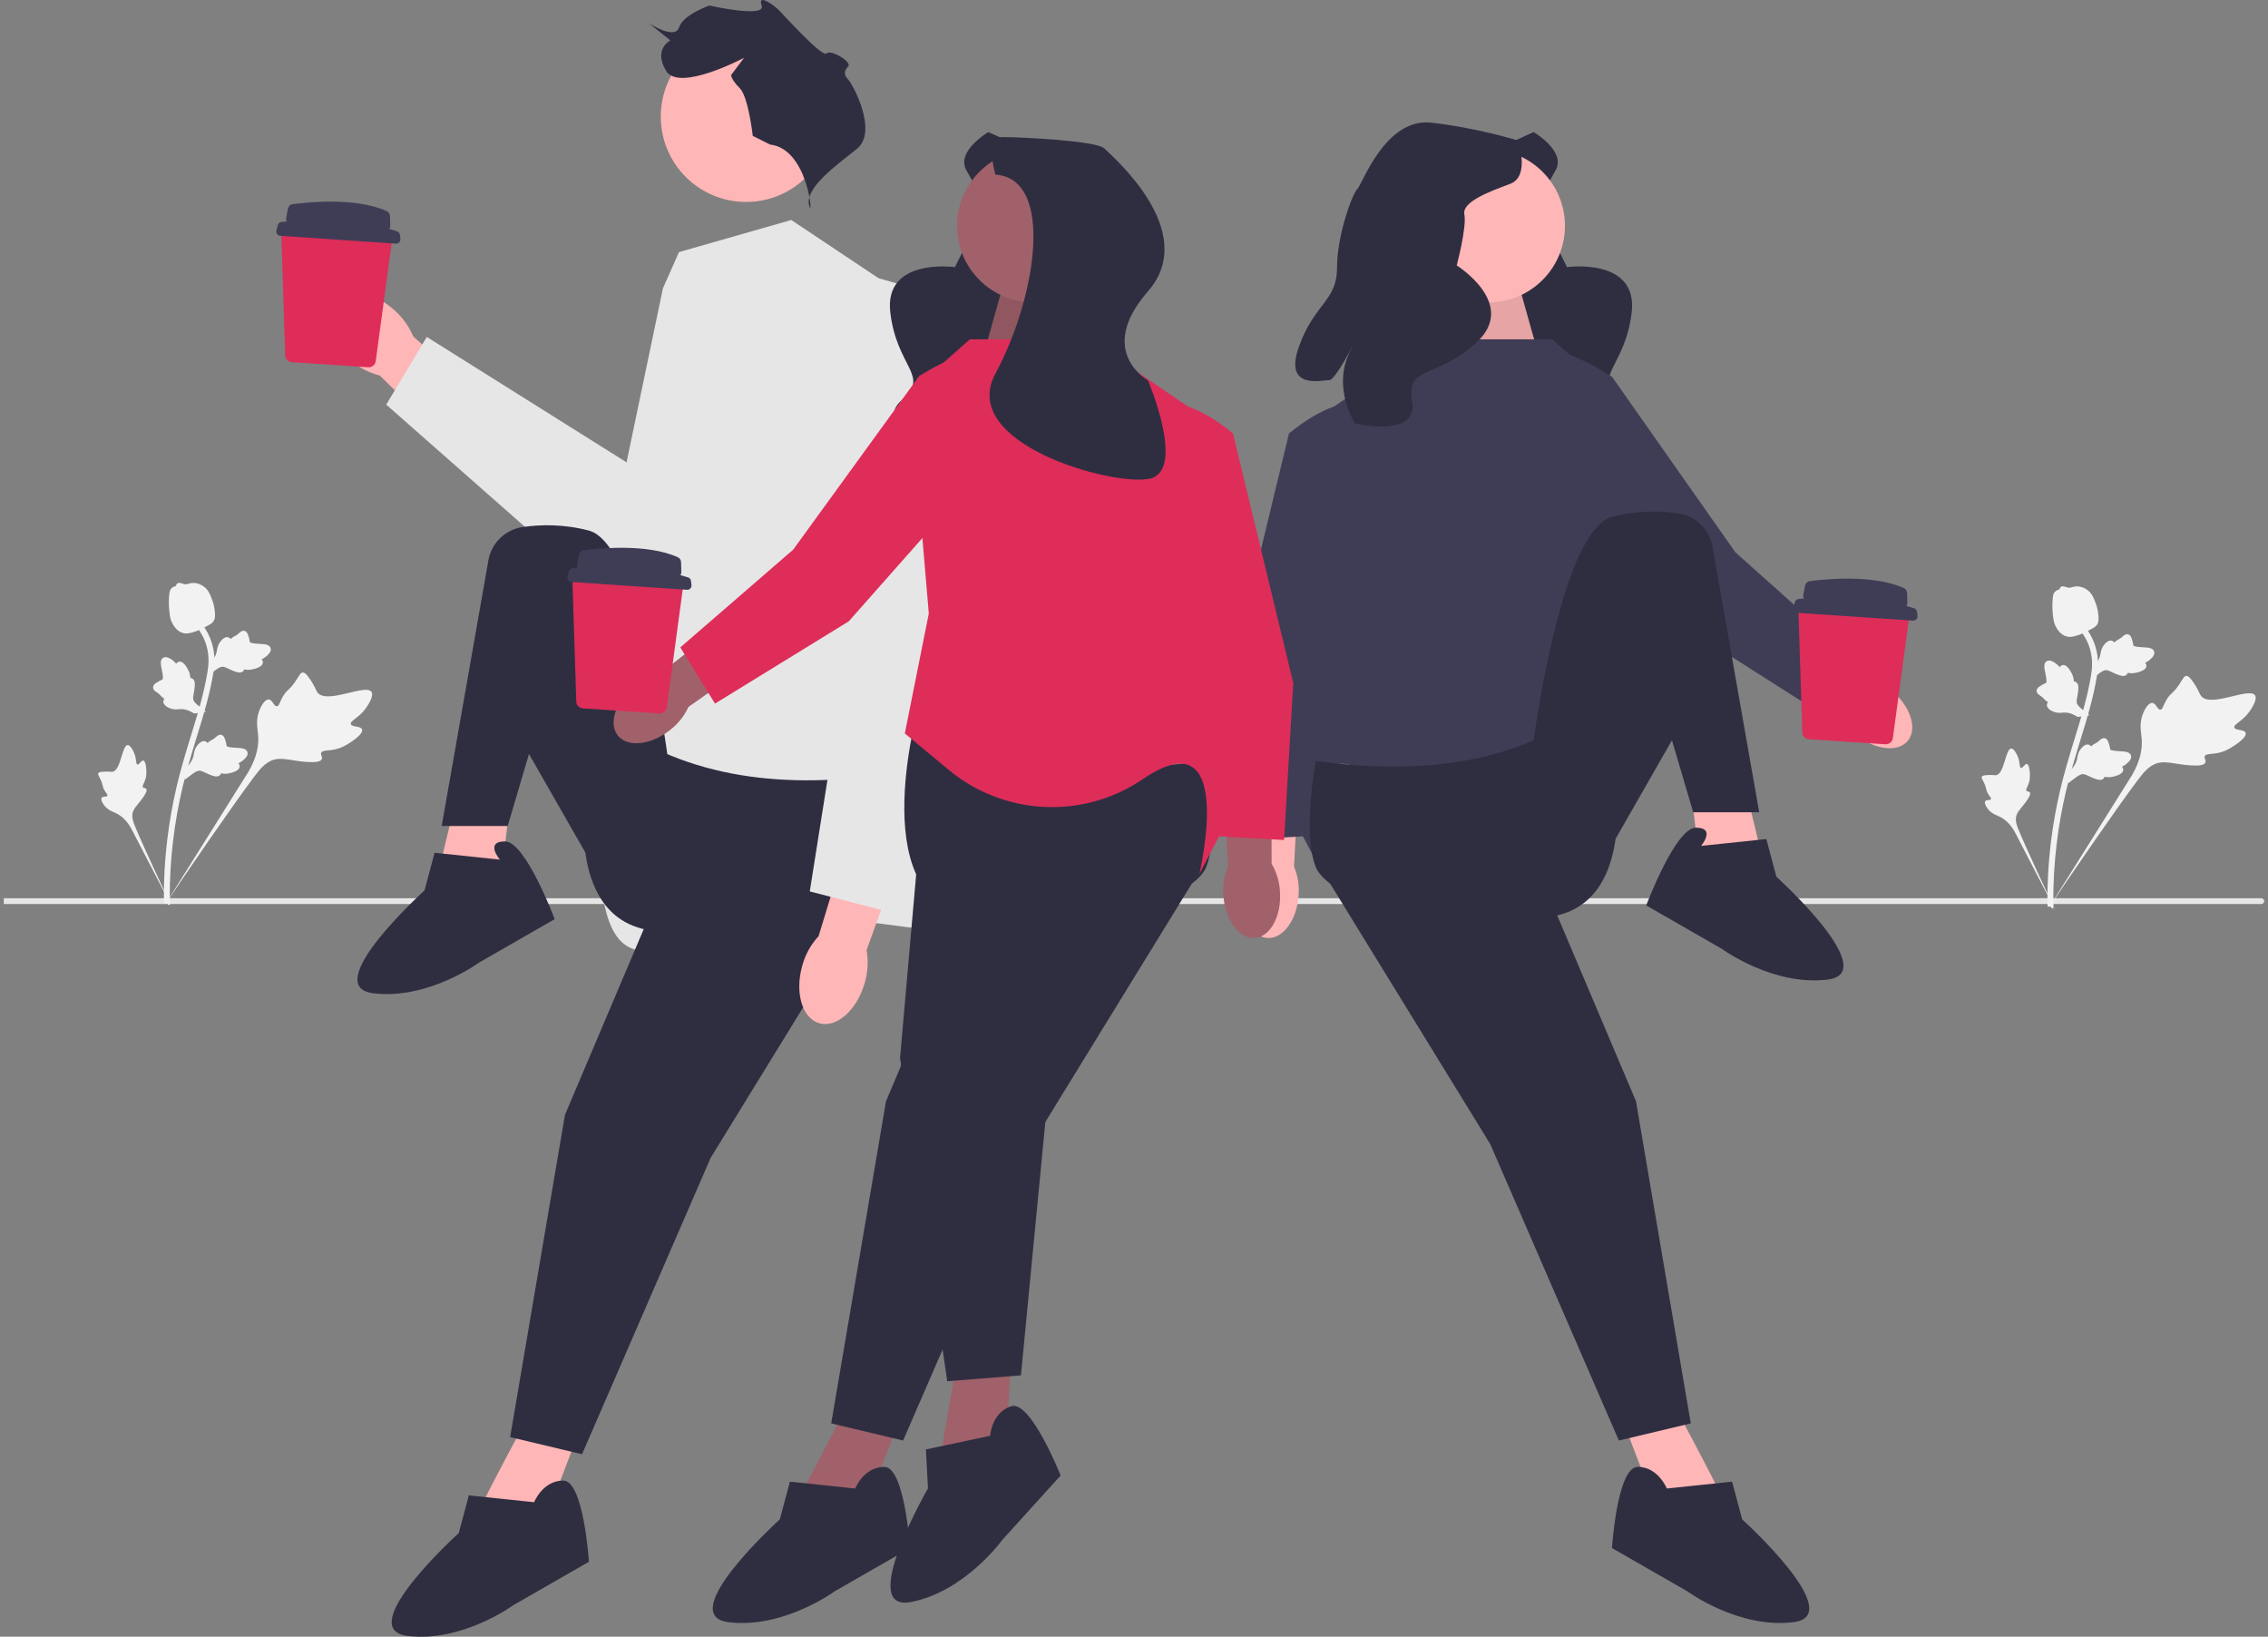 <svg width="298" height="215" viewBox="0 0 298 215" fill="none" xmlns="http://www.w3.org/2000/svg">
<rect x="0" y="0" width="298" height="215" fill="#808080" stroke="none"/>
<g clip-path="url(#clip0_523_1496)">
<path d="M297.5 118.373C297.5 118.582 297.331 118.752 297.122 118.752H0.5V117.995H297.122C297.331 117.995 297.5 118.165 297.5 118.373Z" fill="#E6E6E6"/>
<path d="M98.031 26.532C104.222 26.532 109.24 21.51 109.24 15.316C109.24 9.122 104.222 4.1 98.031 4.1C91.84 4.1 86.821 9.122 86.821 15.316C86.821 21.51 91.84 26.532 98.031 26.532Z" fill="#FFB6B6"/>
<path d="M103.971 28.898L89.216 33.116L87.108 37.861L82.366 60.532V96.384C82.366 96.384 76.569 109.038 79.731 120.11C83.11 131.945 95.013 117.976 103.971 119.57C112.929 121.164 127.157 122.746 127.157 122.746L118.726 84.258L116.618 37.334L103.971 28.898Z" fill="#E6E6E6"/>
<path d="M101.186 18.989L98.907 17.849C98.907 17.849 98.338 12.718 97.198 11.578C96.059 10.438 96.059 9.868 96.059 9.868L97.768 7.588C97.768 7.588 89.222 12.148 87.512 9.298C85.803 6.448 88.082 5.307 88.082 5.307L85.233 3.027C85.233 3.027 88.652 5.307 89.222 3.597C89.791 1.887 93.21 0.727 93.21 0.727C93.21 0.727 100.675 2.417 100.076 0.727C99.477 -0.963 101.756 0.747 102.326 1.317C102.896 1.887 108.024 7.588 108.593 7.018C109.163 6.448 112.012 8.158 111.442 8.728C110.872 9.298 110.872 9.868 111.442 10.438C112.012 11.008 115.43 17.279 112.582 19.559C109.733 21.839 105.744 24.689 106.314 26.97C106.884 29.25 106.314 19.559 101.186 18.989Z" fill="#2F2E41"/>
<path d="M45.928 47.226C43.051 44.745 41.999 41.248 43.578 39.416C45.156 37.585 48.768 38.112 51.645 40.595C52.809 41.571 53.721 42.811 54.307 44.212L66.365 54.88L61.241 60.435L49.898 49.328C48.426 48.955 47.065 48.234 45.928 47.226Z" fill="#FFB6B6"/>
<path d="M87.235 38.042L95.177 37.32L102.143 70.557C103.47 76.89 99.321 83.073 92.959 84.242L87.235 85.293L50.748 53.151L56.079 44.26L82.986 61.147L87.235 38.042Z" fill="#E6E6E6"/>
<path d="M69.503 185.852C69.503 185.852 63.203 197.557 63.653 197.107C64.103 196.657 71.753 199.358 71.753 199.358L76.252 187.653L69.503 185.852Z" fill="#FFB6B6"/>
<path d="M60.205 103.916C60.205 103.916 56.98 116.813 57.305 116.266C57.631 115.719 65.709 116.452 65.709 116.452L67.19 103.998L60.205 103.916Z" fill="#FFB6B6"/>
<path d="M116.3 101.747C102.063 103.748 89.205 102.004 78.727 93.784C78.727 93.784 71.078 119.446 85.027 122.147C98.976 124.849 114.5 120.206 116.3 115.704C118.1 111.202 116.3 101.747 116.3 101.747Z" fill="#2F2E41"/>
<path d="M89.752 109.851L74.228 146.459L67.028 188.778L76.477 191.029L93.38 152.086L116.3 114.803L89.752 109.851Z" fill="#2F2E41"/>
<path d="M87.727 99.412C87.727 99.412 84.127 71.499 77.377 69.698C74.087 68.82 71.01 68.905 68.721 69.223C66.414 69.543 64.574 71.307 64.171 73.602L58.037 108.5H66.711L69.503 99.046L76.927 112.018L87.727 99.412Z" fill="#2F2E41"/>
<path d="M65.678 112.918L57.102 112.018L55.779 116.97C55.779 116.97 41.829 129.576 49.029 130.476C56.229 131.377 62.978 126.424 62.978 126.424L72.882 120.74C72.882 120.74 69.053 110.526 66.353 110.526C63.653 110.526 65.678 112.918 65.678 112.918Z" fill="#2F2E41"/>
<path d="M70.178 197.332L61.602 196.432L60.278 201.384C60.278 201.384 46.329 213.99 53.529 214.891C60.728 215.791 67.478 210.839 67.478 210.839L77.382 205.154C77.382 205.154 76.702 194.49 74.002 194.49C71.303 194.49 70.178 197.332 70.178 197.332Z" fill="#2F2E41"/>
<path d="M113.601 129.178C112.567 132.726 109.899 135.068 107.642 134.41C105.385 133.751 104.395 130.341 105.429 126.791C105.823 125.368 106.552 124.059 107.555 122.976L112.126 107.997L119.106 110.293L113.859 124.815C114.122 126.269 114.034 127.765 113.601 129.178Z" fill="#FFB6B6"/>
<path d="M118.432 37.399L114.793 36.372C111.361 43.204 109.885 50.852 110.529 58.471L112.325 79.73L106.398 117.096L118.015 120.103L127.169 73.21L118.432 37.399Z" fill="#E6E6E6"/>
<path d="M47.58 95.821C47.42 95.333 46.212 95.547 46.096 95.111C45.981 94.676 47.14 94.311 48.029 93.086C48.189 92.865 49.199 91.472 48.812 90.886C48.077 89.776 42.968 92.541 41.741 90.99C41.472 90.649 41.361 90.064 40.559 88.976C40.24 88.543 40.035 88.335 39.791 88.341C39.444 88.35 39.32 88.784 38.774 89.57C37.956 90.75 37.661 90.602 37.123 91.569C36.723 92.287 36.675 92.745 36.387 92.772C35.979 92.811 35.81 91.917 35.311 91.882C34.802 91.847 34.293 92.73 34.041 93.42C33.567 94.714 33.86 95.703 33.925 96.689C33.996 97.761 33.83 99.329 32.666 101.343L21.691 118.839C24.048 115.272 30.739 105.546 33.435 101.978C34.213 100.948 35.049 99.914 36.336 99.72C37.576 99.532 39.083 100.146 41.188 100.11C41.434 100.106 42.118 100.086 42.284 99.723C42.422 99.423 42.08 99.162 42.205 98.88C42.371 98.502 43.121 98.664 44.143 98.413C44.864 98.236 45.353 97.944 45.774 97.692C45.901 97.616 47.792 96.47 47.58 95.821Z" fill="#F2F2F2"/>
<path d="M18.832 99.906C18.547 99.843 18.304 100.498 18.056 100.429C17.81 100.36 17.965 99.686 17.621 98.896C17.558 98.753 17.167 97.856 16.768 97.877C16.011 97.917 15.893 101.224 14.778 101.379C14.533 101.413 14.215 101.298 13.449 101.378C13.145 101.41 12.983 101.45 12.916 101.572C12.82 101.745 12.997 101.931 13.226 102.426C13.569 103.168 13.411 103.27 13.73 103.814C13.966 104.217 14.178 104.373 14.108 104.522C14.009 104.734 13.522 104.559 13.361 104.794C13.197 105.033 13.483 105.538 13.748 105.861C14.246 106.467 14.816 106.609 15.319 106.861C15.865 107.136 16.587 107.67 17.238 108.822L22.654 119.26C21.585 117.073 18.744 110.981 17.772 108.628C17.491 107.949 17.225 107.24 17.501 106.552C17.767 105.889 18.503 105.326 19.093 104.282C19.161 104.16 19.349 103.818 19.219 103.632C19.111 103.478 18.885 103.57 18.783 103.428C18.645 103.237 18.941 102.915 19.113 102.341C19.234 101.936 19.232 101.611 19.23 101.332C19.229 101.248 19.212 99.989 18.832 99.906Z" fill="#F2F2F2"/>
<path d="M24.236 102.452L24.406 100.88L24.51 100.781C24.993 100.324 25.296 99.84 25.409 99.342C25.427 99.263 25.441 99.183 25.455 99.101C25.512 98.778 25.582 98.376 25.893 97.959C26.066 97.726 26.526 97.2 27.001 97.384C27.129 97.432 27.215 97.515 27.275 97.603C27.29 97.588 27.306 97.573 27.322 97.556C27.527 97.357 27.671 97.284 27.809 97.213C27.915 97.159 28.024 97.104 28.21 96.955C28.291 96.89 28.356 96.832 28.411 96.783C28.578 96.634 28.79 96.46 29.082 96.529C29.391 96.613 29.497 96.908 29.567 97.104C29.693 97.452 29.732 97.692 29.757 97.851C29.767 97.909 29.777 97.974 29.785 97.995C29.853 98.166 30.703 98.21 31.022 98.228C31.741 98.267 32.362 98.301 32.512 98.793C32.619 99.145 32.395 99.529 31.828 99.965C31.651 100.101 31.475 100.194 31.321 100.264C31.415 100.354 31.491 100.475 31.495 100.641C31.506 101.034 31.103 101.335 30.299 101.539C30.099 101.59 29.83 101.657 29.479 101.64C29.313 101.632 29.168 101.606 29.044 101.583C29.026 101.653 28.992 101.727 28.931 101.796C28.752 102.001 28.463 102.053 28.07 101.938C27.637 101.817 27.295 101.653 26.993 101.508C26.729 101.383 26.501 101.275 26.311 101.246C25.956 101.196 25.625 101.415 25.228 101.707L24.236 102.452Z" fill="#F2F2F2"/>
<path d="M27.069 93.496L25.505 93.73L25.383 93.654C24.819 93.302 24.275 93.132 23.764 93.149C23.683 93.151 23.602 93.158 23.52 93.165C23.193 93.192 22.787 93.227 22.304 93.032C22.035 92.922 21.41 92.611 21.467 92.105C21.481 91.969 21.54 91.864 21.61 91.784C21.591 91.773 21.572 91.762 21.552 91.75C21.308 91.602 21.201 91.482 21.098 91.366C21.018 91.277 20.937 91.185 20.746 91.044C20.663 90.981 20.59 90.933 20.528 90.893C20.342 90.769 20.12 90.607 20.113 90.308C20.116 89.987 20.374 89.809 20.545 89.692C20.85 89.482 21.072 89.384 21.219 89.319C21.273 89.295 21.334 89.268 21.352 89.255C21.5 89.146 21.327 88.313 21.264 87.999C21.119 87.294 20.994 86.683 21.432 86.414C21.745 86.221 22.173 86.34 22.738 86.778C22.914 86.915 23.05 87.062 23.156 87.194C23.219 87.079 23.317 86.975 23.477 86.929C23.854 86.819 24.247 87.132 24.647 87.859C24.747 88.04 24.881 88.283 24.954 88.627C24.988 88.79 25 88.937 25.009 89.062C25.081 89.062 25.161 89.077 25.244 89.118C25.487 89.239 25.611 89.506 25.599 89.915C25.592 90.365 25.52 90.738 25.457 91.067C25.402 91.354 25.356 91.601 25.376 91.793C25.418 92.15 25.714 92.414 26.097 92.724L27.069 93.496Z" fill="#F2F2F2"/>
<path d="M27.279 88.798L27.45 87.225L27.554 87.127C28.037 86.67 28.339 86.186 28.453 85.688C28.471 85.609 28.485 85.528 28.499 85.447C28.555 85.124 28.626 84.722 28.936 84.304C29.11 84.072 29.57 83.546 30.045 83.73C30.173 83.778 30.259 83.861 30.319 83.949C30.334 83.933 30.35 83.918 30.366 83.902C30.571 83.702 30.714 83.629 30.852 83.559C30.959 83.505 31.068 83.449 31.253 83.301C31.335 83.236 31.4 83.177 31.455 83.128C31.621 82.98 31.834 82.805 32.126 82.874C32.435 82.959 32.541 83.254 32.611 83.449C32.737 83.798 32.776 84.037 32.801 84.196C32.81 84.254 32.821 84.32 32.829 84.341C32.897 84.511 33.746 84.556 34.066 84.574C34.784 84.613 35.406 84.647 35.555 85.139C35.663 85.491 35.439 85.875 34.872 86.311C34.695 86.446 34.518 86.54 34.364 86.61C34.459 86.699 34.535 86.821 34.539 86.987C34.55 87.38 34.147 87.681 33.343 87.884C33.143 87.935 32.874 88.003 32.522 87.986C32.357 87.977 32.212 87.952 32.088 87.928C32.069 87.999 32.035 88.072 31.974 88.142C31.796 88.347 31.506 88.399 31.114 88.283C30.681 88.163 30.338 87.998 30.037 87.854C29.773 87.728 29.545 87.621 29.354 87.591C28.999 87.542 28.668 87.761 28.272 88.053L27.279 88.798Z" fill="#F2F2F2"/>
<path d="M22.21 118.928L21.933 118.655L21.549 118.614C21.551 118.578 21.548 118.494 21.546 118.362C21.531 117.638 21.485 115.436 21.791 112.054C22.005 109.692 22.363 107.295 22.854 104.928C23.346 102.557 23.857 100.793 24.267 99.375C24.576 98.306 24.889 97.291 25.194 96.303C26.007 93.664 26.776 91.17 27.252 88.326C27.358 87.691 27.579 86.369 27.127 84.809C26.864 83.905 26.414 83.053 25.789 82.279L26.394 81.79C27.084 82.646 27.581 83.589 27.873 84.593C28.375 86.323 28.134 87.763 28.018 88.455C27.534 91.349 26.758 93.867 25.936 96.532C25.632 97.516 25.321 98.526 25.013 99.591C24.606 100.996 24.1 102.745 23.615 105.085C23.129 107.424 22.776 109.792 22.565 112.124C22.262 115.464 22.308 117.633 22.323 118.345C22.33 118.726 22.332 118.805 22.21 118.928Z" fill="#F2F2F2"/>
<path d="M24.13 83.174C24.099 83.167 24.068 83.159 24.036 83.15C23.398 82.971 22.887 82.451 22.515 81.604C22.341 81.206 22.3 80.787 22.218 79.952C22.205 79.823 22.148 79.171 22.218 78.307C22.264 77.743 22.324 77.516 22.478 77.338C22.648 77.139 22.878 77.026 23.121 76.969C23.128 76.894 23.152 76.821 23.201 76.752C23.4 76.464 23.735 76.582 23.916 76.644C24.007 76.677 24.121 76.718 24.249 76.74C24.451 76.775 24.571 76.739 24.753 76.687C24.927 76.636 25.143 76.573 25.443 76.579C26.033 76.587 26.47 76.852 26.614 76.939C27.373 77.396 27.635 78.124 27.939 78.967C27.999 79.136 28.199 79.747 28.245 80.533C28.279 81.101 28.205 81.333 28.12 81.499C27.945 81.84 27.679 81.999 27.018 82.332C26.327 82.68 25.98 82.855 25.696 82.945C25.034 83.153 24.619 83.283 24.13 83.174Z" fill="#F2F2F2"/>
<path d="M201.518 17.353C201.518 17.353 205.809 19.871 204.402 22.361C202.994 24.851 201.032 28.243 202.363 29.311C203.694 30.379 205.892 35.089 205.892 35.089C205.892 35.089 215.272 33.778 214.391 41.068C213.511 48.358 209.104 49.352 212.881 52.559C216.658 55.766 208.956 59.602 208.956 59.602C208.956 59.602 203.638 57.944 202.425 52.846C201.212 47.747 203.507 56.744 202.737 57.389C201.967 58.034 198.979 62.286 196.865 56.633C194.751 50.98 196.844 48.788 194.051 45.451C191.257 42.115 189.357 36.718 189.441 35.775C189.524 34.832 186.245 26.224 191.292 22.867C196.339 19.51 201.518 17.353 201.518 17.353Z" fill="#2F2E41"/>
<path d="M243.787 96.45C246.278 98.513 249.362 98.899 250.674 97.312C251.986 95.726 251.029 92.767 248.537 90.704C247.552 89.866 246.382 89.276 245.123 88.984L234.456 80.376L230.525 85.47L241.458 93.415C241.981 94.598 242.779 95.639 243.787 96.45Z" fill="#FFB6B6"/>
<path d="M211.817 49.504C211.817 49.504 203.446 43.903 200.705 46.649C197.964 49.396 198.618 56.256 198.618 56.256L220.571 81.853L237.978 92.924L242.645 85.611L228.011 72.545L211.817 49.504Z" fill="#3F3D56"/>
<path d="M199.547 37.371L202.584 48.172H185.914L191.403 34.863L199.547 37.371Z" fill="#FFB6B6"/>
<path opacity="0.1" d="M199.547 37.371L202.584 48.172H185.914L191.403 34.863L199.547 37.371Z" fill="black"/>
<path d="M163.192 117.122C162.977 120.35 164.468 123.078 166.521 123.215C168.575 123.352 170.414 120.846 170.628 117.616C170.732 116.327 170.525 115.032 170.026 113.839L170.765 100.148L164.336 99.937L164.29 113.457C163.637 114.573 163.26 115.83 163.192 117.122Z" fill="#FFB6B6"/>
<path d="M182.551 63.719C182.551 63.719 182.195 53.649 178.365 53.031C174.535 52.413 169.357 56.957 169.357 56.957L161.446 89.743L162.653 110.345L171.311 109.856L173.343 90.337L182.551 63.719Z" fill="#3F3D56"/>
<path d="M219.683 184.051C219.683 184.051 225.983 195.757 225.533 195.306C225.083 194.856 217.433 197.557 217.433 197.557L212.933 185.852L219.683 184.051Z" fill="#FFB6B6"/>
<path d="M228.981 102.115C228.981 102.115 232.206 115.012 231.881 114.465C231.555 113.918 223.476 114.651 223.476 114.651L221.996 102.198L228.981 102.115Z" fill="#FFB6B6"/>
<path d="M203.934 44.571H188.206L171.086 56.276L166.136 97.245L168.836 105.349L173.786 114.803C173.786 114.803 168.836 94.094 180.985 102.198C193.135 110.301 194.035 111.652 194.035 111.652L210.234 103.548L216.308 70.008L211.808 51.549L203.934 44.571Z" fill="#3F3D56"/>
<path d="M172.886 99.947C187.122 101.947 199.981 100.203 210.458 91.983C210.458 91.983 218.108 117.645 204.159 120.347C190.21 123.048 174.686 118.405 172.886 113.903C171.086 109.401 172.886 99.947 172.886 99.947Z" fill="#2F2E41"/>
<path d="M199.434 108.05L214.958 144.658L222.158 186.978L212.708 189.229L195.806 150.286L172.886 113.003L199.434 108.05Z" fill="#2F2E41"/>
<path d="M201.459 97.611C201.459 97.611 205.059 69.698 211.808 67.897C215.099 67.019 218.175 67.104 220.465 67.422C222.772 67.742 224.611 69.506 225.015 71.802L231.148 106.7H222.475L219.683 97.245L212.258 110.217L201.459 97.611Z" fill="#2F2E41"/>
<path d="M223.508 111.117L232.084 110.217L233.407 115.169C233.407 115.169 247.356 127.775 240.157 128.675C232.957 129.576 226.208 124.624 226.208 124.624L216.304 118.939C216.304 118.939 220.133 108.726 222.833 108.726C225.533 108.726 223.508 111.117 223.508 111.117Z" fill="#2F2E41"/>
<path d="M219.008 195.532L227.584 194.631L228.907 199.583C228.907 199.583 242.857 212.189 235.657 213.09C228.457 213.99 221.708 209.038 221.708 209.038L211.804 203.354C211.804 203.354 212.483 192.69 215.183 192.69C217.883 192.69 219.008 195.532 219.008 195.532Z" fill="#2F2E41"/>
<path d="M195.586 39.718C201.131 39.718 205.625 35.221 205.625 29.674C205.625 24.126 201.131 19.629 195.586 19.629C190.042 19.629 185.547 24.126 185.547 29.674C185.547 35.221 190.042 39.718 195.586 39.718Z" fill="#FFB6B6"/>
<path d="M199.434 18.457C199.434 18.457 201.108 23.145 198.43 24.149C195.753 25.154 192.072 26.493 192.407 28.167C192.742 29.841 191.403 34.863 191.403 34.863C191.403 34.863 199.434 39.886 194.08 44.908C188.726 49.93 184.71 47.861 185.547 52.746C186.383 57.631 178.018 55.622 178.018 55.622C178.018 55.622 175.006 50.934 177.348 46.247C179.691 41.56 175.675 49.93 174.671 49.93C173.667 49.93 168.648 51.269 170.655 45.577C172.663 39.886 175.675 39.551 175.675 35.198C175.675 30.846 177.683 25.488 178.352 24.819C179.021 24.149 182.033 15.444 188.057 16.114C194.08 16.783 199.434 18.457 199.434 18.457Z" fill="#2F2E41"/>
<path d="M111.689 184.051C111.689 184.051 105.39 195.757 105.84 195.306C106.29 194.856 113.939 197.557 113.939 197.557L118.439 185.852L111.689 184.051Z" fill="#A0616A"/>
<path d="M158.487 99.947C144.25 101.947 131.391 100.203 120.914 91.983C120.914 91.983 113.264 117.645 127.214 120.347C141.163 123.048 156.687 118.405 158.487 113.903C160.287 109.401 158.487 99.947 158.487 99.947Z" fill="#2F2E41"/>
<path d="M131.938 108.05L116.414 144.658L109.215 186.978L118.664 189.229L135.566 150.286L158.487 113.003L131.938 108.05Z" fill="#2F2E41"/>
<path d="M112.364 195.532L103.788 194.631L102.465 199.583C102.465 199.583 88.516 212.189 95.715 213.09C102.915 213.99 109.665 209.038 109.665 209.038L119.568 203.354C119.568 203.354 118.889 192.69 116.189 192.69C113.489 192.69 112.364 195.532 112.364 195.532Z" fill="#2F2E41"/>
<path d="M125.914 177.893C125.914 177.893 123.531 190.972 123.82 190.404C124.109 189.837 132.219 190.046 132.219 190.046L132.889 177.522L125.914 177.893Z" fill="#A0616A"/>
<path d="M121.741 99.349L118.261 138.962L124.462 181.44L134.145 180.665L138.215 138.404L148.521 95.865L121.741 99.349Z" fill="#2F2E41"/>
<path d="M130.096 188.605L121.66 190.395L121.929 195.515C121.929 195.515 112.547 211.811 119.673 210.445C126.799 209.08 131.692 202.286 131.692 202.286L139.36 193.821C139.36 193.821 135.426 183.887 132.858 184.721C130.29 185.554 130.096 188.605 130.096 188.605Z" fill="#2F2E41"/>
<path d="M129.855 17.353C129.855 17.353 125.563 19.871 126.971 22.361C128.378 24.851 130.34 28.243 129.009 29.311C127.678 30.379 125.48 35.089 125.48 35.089C125.48 35.089 116.101 33.778 116.981 41.068C117.862 48.358 122.268 49.352 118.491 52.559C114.715 55.766 122.417 59.602 122.417 59.602C122.417 59.602 127.734 57.944 128.947 52.846C130.16 47.747 127.866 56.744 128.635 57.389C129.405 58.034 132.393 62.286 134.507 56.633C136.622 50.98 134.528 48.788 137.322 45.451C140.115 42.115 142.015 36.718 141.932 35.775C141.848 34.832 145.127 26.224 140.08 22.867C135.033 19.51 129.855 17.353 129.855 17.353Z" fill="#2F2E41"/>
<path d="M131.826 37.371L128.788 48.172H145.459L139.969 34.863L131.826 37.371Z" fill="#A0616A"/>
<path opacity="0.1" d="M131.826 37.371L128.788 48.172H145.459L139.969 34.863L131.826 37.371Z" fill="black"/>
<path d="M168.18 117.122C168.395 120.35 166.905 123.078 164.851 123.215C162.798 123.352 160.959 120.846 160.744 117.616C160.641 116.327 160.847 115.032 161.346 113.839L160.607 100.148L167.036 99.937L167.082 113.457C167.736 114.573 168.112 115.83 168.18 117.122Z" fill="#A0616A"/>
<path d="M148.822 63.719C148.822 63.719 149.177 53.649 153.007 53.031C156.837 52.413 162.015 56.957 162.015 56.957L169.926 89.743L168.719 110.345L160.061 109.856L158.029 90.337L148.822 63.719Z" fill="#DE2D59"/>
<path d="M127.439 44.571H143.166L160.287 56.276L165.236 97.245L162.536 105.349L157.587 114.803C157.587 114.803 162.536 94.094 150.387 102.198C150.266 102.279 150.145 102.359 150.026 102.439C142.205 107.665 131.886 107.128 124.646 101.122L118.889 96.345L122.039 80.588L119.564 51.549L127.439 44.571Z" fill="#DE2D59"/>
<path d="M88.084 95.863C85.561 97.888 82.472 98.227 81.184 96.621C79.896 95.014 80.898 92.071 83.421 90.046C84.418 89.223 85.598 88.651 86.861 88.377L97.657 79.933L101.51 85.086L90.458 92.864C89.917 94.039 89.103 95.067 88.084 95.863Z" fill="#A0616A"/>
<path d="M120.762 49.409C120.762 49.409 129.217 43.935 131.917 46.723C134.616 49.511 133.857 56.361 133.857 56.361L111.519 81.621L93.945 92.425L89.389 85.043L104.221 72.201L120.762 49.409Z" fill="#DE2D59"/>
<path d="M135.786 39.718C141.331 39.718 145.826 35.221 145.826 29.674C145.826 24.126 141.331 19.629 135.786 19.629C130.242 19.629 125.747 24.126 125.747 29.674C125.747 35.221 130.242 39.718 135.786 39.718Z" fill="#A0616A"/>
<path d="M130.789 22.941C130.789 22.941 129.31 18.008 131.775 18.008C134.24 18.008 144.1 18.502 145.086 19.488C146.072 20.475 157.739 30.376 150.837 38.268C143.935 46.16 150.837 49.973 150.837 49.973C150.837 49.973 155.932 61.909 151.002 62.895C146.072 63.882 125.849 58.241 130.789 49.084C136.149 39.147 138.643 23.462 130.789 22.941Z" fill="#2F2E41"/>
<path d="M295.065 96.271C294.905 95.783 293.697 95.998 293.581 95.561C293.466 95.126 294.625 94.762 295.514 93.536C295.674 93.315 296.684 91.922 296.297 91.337C295.562 90.226 290.453 92.992 289.226 91.44C288.957 91.099 288.846 90.515 288.044 89.427C287.725 88.994 287.52 88.785 287.276 88.791C286.929 88.8 286.805 89.234 286.259 90.021C285.441 91.201 285.146 91.052 284.608 92.019C284.208 92.737 284.16 93.195 283.872 93.222C283.464 93.261 283.295 92.367 282.796 92.332C282.287 92.297 281.778 93.18 281.526 93.87C281.052 95.164 281.345 96.153 281.41 97.139C281.481 98.211 281.315 99.78 280.151 101.793L269.176 119.289C271.533 115.722 278.224 105.996 280.92 102.428C281.698 101.399 282.534 100.364 283.821 100.17C285.061 99.983 286.568 100.596 288.673 100.56C288.919 100.556 289.603 100.536 289.769 100.173C289.907 99.873 289.565 99.612 289.69 99.331C289.856 98.952 290.606 99.115 291.628 98.863C292.349 98.686 292.838 98.394 293.259 98.142C293.386 98.066 295.277 96.92 295.065 96.271Z" fill="#F2F2F2"/>
<path d="M266.317 100.356C266.032 100.293 265.789 100.948 265.541 100.879C265.295 100.811 265.45 100.136 265.106 99.346C265.043 99.204 264.652 98.306 264.253 98.327C263.496 98.367 263.378 101.674 262.263 101.829C262.018 101.863 261.7 101.749 260.934 101.828C260.63 101.86 260.468 101.9 260.401 102.022C260.305 102.195 260.482 102.381 260.711 102.876C261.054 103.618 260.896 103.721 261.215 104.264C261.451 104.667 261.663 104.823 261.593 104.972C261.494 105.184 261.007 105.009 260.846 105.244C260.682 105.484 260.968 105.988 261.233 106.311C261.732 106.918 262.301 107.059 262.804 107.311C263.35 107.586 264.072 108.12 264.723 109.272L270.139 119.71C269.07 117.524 266.229 111.432 265.257 109.078C264.976 108.399 264.71 107.69 264.986 107.002C265.252 106.339 265.988 105.776 266.578 104.732C266.646 104.61 266.834 104.268 266.704 104.082C266.596 103.928 266.37 104.02 266.268 103.878C266.13 103.687 266.426 103.366 266.598 102.791C266.719 102.386 266.716 102.062 266.715 101.782C266.714 101.698 266.697 100.439 266.317 100.356Z" fill="#F2F2F2"/>
<path d="M271.721 102.902L271.891 101.33L271.995 101.231C272.478 100.774 272.78 100.29 272.894 99.792C272.912 99.713 272.926 99.633 272.94 99.552C272.997 99.228 273.067 98.826 273.378 98.409C273.551 98.176 274.011 97.65 274.486 97.834C274.614 97.882 274.7 97.965 274.76 98.053C274.775 98.038 274.791 98.023 274.807 98.006C275.012 97.807 275.156 97.734 275.294 97.664C275.4 97.61 275.509 97.554 275.695 97.406C275.776 97.341 275.841 97.282 275.896 97.233C276.062 97.084 276.275 96.91 276.567 96.979C276.876 97.064 276.982 97.359 277.052 97.554C277.178 97.902 277.217 98.142 277.242 98.301C277.252 98.359 277.262 98.424 277.27 98.445C277.338 98.616 278.187 98.66 278.507 98.679C279.225 98.718 279.847 98.751 279.997 99.244C280.104 99.596 279.88 99.98 279.313 100.415C279.136 100.551 278.96 100.644 278.806 100.714C278.9 100.804 278.976 100.926 278.98 101.092C278.991 101.484 278.588 101.786 277.784 101.989C277.584 102.04 277.315 102.107 276.963 102.09C276.798 102.082 276.653 102.057 276.529 102.033C276.51 102.103 276.477 102.177 276.416 102.246C276.237 102.451 275.948 102.504 275.555 102.388C275.122 102.267 274.78 102.103 274.478 101.959C274.214 101.833 273.986 101.725 273.795 101.696C273.44 101.646 273.109 101.866 272.713 102.157L271.721 102.902Z" fill="#F2F2F2"/>
<path d="M274.554 93.946L272.99 94.18L272.868 94.104C272.304 93.752 271.76 93.582 271.249 93.599C271.168 93.602 271.087 93.609 271.005 93.615C270.678 93.643 270.271 93.677 269.789 93.482C269.52 93.373 268.895 93.061 268.952 92.555C268.966 92.419 269.025 92.314 269.095 92.234C269.076 92.223 269.057 92.212 269.037 92.2C268.793 92.052 268.686 91.932 268.583 91.817C268.503 91.728 268.422 91.636 268.231 91.494C268.148 91.432 268.075 91.383 268.013 91.343C267.827 91.219 267.605 91.058 267.598 90.758C267.601 90.437 267.859 90.26 268.03 90.142C268.335 89.932 268.557 89.834 268.704 89.769C268.758 89.745 268.819 89.718 268.837 89.705C268.985 89.596 268.812 88.763 268.749 88.449C268.604 87.744 268.479 87.134 268.917 86.864C269.23 86.671 269.658 86.79 270.223 87.229C270.399 87.365 270.535 87.513 270.641 87.644C270.704 87.529 270.802 87.425 270.962 87.379C271.339 87.269 271.732 87.582 272.132 88.309C272.232 88.49 272.366 88.733 272.439 89.078C272.473 89.24 272.485 89.387 272.493 89.513C272.566 89.513 272.646 89.527 272.729 89.568C272.972 89.689 273.096 89.956 273.084 90.365C273.077 90.815 273.005 91.188 272.942 91.517C272.887 91.804 272.841 92.052 272.861 92.244C272.903 92.6 273.199 92.865 273.582 93.174L274.554 93.946Z" fill="#F2F2F2"/>
<path d="M274.764 89.248L274.935 87.675L275.039 87.577C275.522 87.12 275.824 86.636 275.938 86.138C275.956 86.059 275.97 85.979 275.984 85.897C276.04 85.574 276.111 85.172 276.421 84.754C276.595 84.522 277.055 83.996 277.53 84.18C277.658 84.228 277.744 84.311 277.804 84.399C277.819 84.383 277.835 84.368 277.851 84.352C278.056 84.153 278.199 84.08 278.337 84.009C278.444 83.955 278.553 83.9 278.738 83.751C278.82 83.686 278.885 83.628 278.94 83.578C279.106 83.43 279.319 83.255 279.611 83.325C279.92 83.409 280.026 83.704 280.096 83.899C280.222 84.248 280.261 84.487 280.286 84.646C280.295 84.704 280.306 84.77 280.314 84.791C280.382 84.962 281.231 85.006 281.551 85.024C282.269 85.063 282.891 85.097 283.04 85.589C283.148 85.941 282.924 86.325 282.357 86.761C282.18 86.897 282.003 86.99 281.849 87.06C281.944 87.149 282.02 87.271 282.024 87.437C282.035 87.83 281.632 88.131 280.828 88.334C280.628 88.385 280.359 88.453 280.007 88.436C279.842 88.428 279.696 88.402 279.573 88.379C279.554 88.449 279.52 88.522 279.459 88.592C279.28 88.797 278.991 88.849 278.599 88.734C278.166 88.613 277.824 88.448 277.521 88.304C277.258 88.178 277.03 88.071 276.839 88.041C276.484 87.992 276.153 88.211 275.757 88.503L274.764 89.248Z" fill="#F2F2F2"/>
<path d="M269.695 119.378L269.418 119.105L269.034 119.064C269.036 119.028 269.033 118.944 269.031 118.812C269.016 118.088 268.97 115.887 269.276 112.504C269.49 110.142 269.848 107.745 270.339 105.378C270.831 103.007 271.342 101.243 271.752 99.825C272.061 98.756 272.374 97.742 272.679 96.754C273.492 94.114 274.261 91.62 274.737 88.776C274.843 88.141 275.064 86.82 274.612 85.26C274.349 84.355 273.899 83.503 273.274 82.729L273.879 82.241C274.569 83.096 275.066 84.039 275.358 85.043C275.86 86.773 275.619 88.213 275.503 88.905C275.019 91.8 274.243 94.317 273.421 96.982C273.117 97.967 272.806 98.977 272.498 100.042C272.091 101.446 271.585 103.195 271.1 105.536C270.614 107.874 270.261 110.242 270.05 112.574C269.747 115.914 269.793 118.083 269.808 118.795C269.815 119.176 269.817 119.255 269.695 119.378Z" fill="#F2F2F2"/>
<path d="M271.615 83.624C271.584 83.617 271.553 83.61 271.521 83.6C270.883 83.421 270.372 82.901 270 82.055C269.826 81.656 269.785 81.238 269.703 80.402C269.69 80.273 269.634 79.621 269.703 78.757C269.749 78.193 269.809 77.966 269.963 77.788C270.133 77.59 270.363 77.476 270.606 77.419C270.613 77.344 270.637 77.271 270.685 77.202C270.885 76.914 271.219 77.032 271.401 77.094C271.492 77.127 271.606 77.169 271.734 77.19C271.936 77.225 272.056 77.19 272.238 77.137C272.412 77.086 272.628 77.023 272.928 77.029C273.518 77.037 273.955 77.302 274.099 77.39C274.858 77.846 275.12 78.574 275.424 79.417C275.484 79.586 275.684 80.197 275.73 80.983C275.764 81.551 275.69 81.783 275.605 81.949C275.431 82.29 275.164 82.449 274.503 82.782C273.812 83.131 273.465 83.305 273.181 83.395C272.519 83.603 272.104 83.733 271.615 83.624Z" fill="#F2F2F2"/>
<path d="M75.717 92.154L75.21 76.13C75.201 75.87 75.303 75.617 75.49 75.435C75.677 75.254 75.933 75.159 76.192 75.174L88.901 75.937C89.158 75.952 89.399 76.075 89.562 76.274C89.726 76.472 89.8 76.733 89.765 76.988L87.615 92.914C87.55 93.396 87.12 93.749 86.635 93.716L76.583 93.051C76.481 93.044 76.384 93.022 76.294 92.985C75.962 92.851 75.729 92.532 75.717 92.154Z" fill="#DE2D59"/>
<path d="M75.225 74.631C75.403 74.612 75.641 74.589 75.927 74.565C75.851 74.423 75.82 74.255 75.852 74.082L76.079 72.881C76.138 72.57 76.389 72.331 76.703 72.289C78.574 72.039 85.011 71.359 89.064 73.199C89.317 73.314 89.48 73.567 89.488 73.846L89.525 75.126C89.53 75.284 89.484 75.431 89.403 75.553C89.74 75.643 90.076 75.739 90.409 75.844C90.618 75.909 90.768 76.094 90.793 76.311L90.856 76.856C90.896 77.203 90.612 77.5 90.265 77.477L75.071 76.45C74.725 76.427 74.484 76.097 74.567 75.76L74.742 75.052C74.799 74.824 74.992 74.656 75.225 74.631Z" fill="#3F3D56"/>
<path d="M37.47 46.683L36.962 30.659C36.954 30.399 37.056 30.146 37.242 29.964C37.429 29.783 37.685 29.688 37.945 29.703L50.654 30.466C50.91 30.481 51.151 30.604 51.315 30.803C51.478 31.001 51.552 31.262 51.518 31.517L49.368 47.443C49.303 47.925 48.872 48.277 48.387 48.245L38.336 47.58C38.234 47.573 38.136 47.551 38.047 47.514C37.715 47.38 37.482 47.061 37.47 46.683Z" fill="#DE2D59"/>
<path d="M36.978 29.16C37.156 29.141 37.394 29.118 37.68 29.094C37.603 28.952 37.572 28.783 37.605 28.611L37.832 27.41C37.891 27.099 38.141 26.86 38.455 26.818C40.327 26.568 46.763 25.888 50.816 27.728C51.07 27.843 51.233 28.096 51.241 28.374L51.278 29.655C51.282 29.813 51.236 29.96 51.156 30.082C51.493 30.172 51.829 30.268 52.162 30.373C52.37 30.438 52.52 30.622 52.545 30.84L52.608 31.385C52.648 31.732 52.364 32.029 52.017 32.005L36.823 30.979C36.477 30.956 36.236 30.625 36.32 30.289L36.495 29.581C36.551 29.353 36.744 29.185 36.978 29.16Z" fill="#3F3D56"/>
<path d="M236.807 96.206L236.3 80.182C236.292 79.922 236.394 79.669 236.58 79.487C236.767 79.306 237.023 79.211 237.283 79.226L249.992 79.989C250.248 80.004 250.489 80.127 250.653 80.326C250.816 80.524 250.89 80.785 250.856 81.04L248.706 96.966C248.64 97.448 248.21 97.8 247.725 97.768L237.674 97.103C237.572 97.096 237.474 97.074 237.384 97.037C237.053 96.903 236.819 96.584 236.807 96.206Z" fill="#DE2D59"/>
<path d="M236.316 78.683C236.493 78.664 236.732 78.641 237.018 78.617C236.941 78.475 236.91 78.306 236.943 78.134L237.169 76.933C237.228 76.622 237.479 76.383 237.793 76.341C239.665 76.091 246.101 75.411 250.154 77.251C250.407 77.366 250.571 77.619 250.579 77.897L250.616 79.178C250.62 79.336 250.574 79.483 250.494 79.605C250.831 79.695 251.166 79.791 251.5 79.896C251.708 79.961 251.858 80.145 251.883 80.363L251.946 80.908C251.986 81.254 251.702 81.552 251.355 81.528L236.161 80.502C235.815 80.478 235.574 80.148 235.658 79.812L235.833 79.104C235.889 78.876 236.082 78.708 236.316 78.683Z" fill="#3F3D56"/>
</g>
<defs>
<clipPath id="clip0_523_1496">
<rect width="297" height="215" fill="white" transform="translate(0.5)"/>
</clipPath>
</defs>
</svg>
